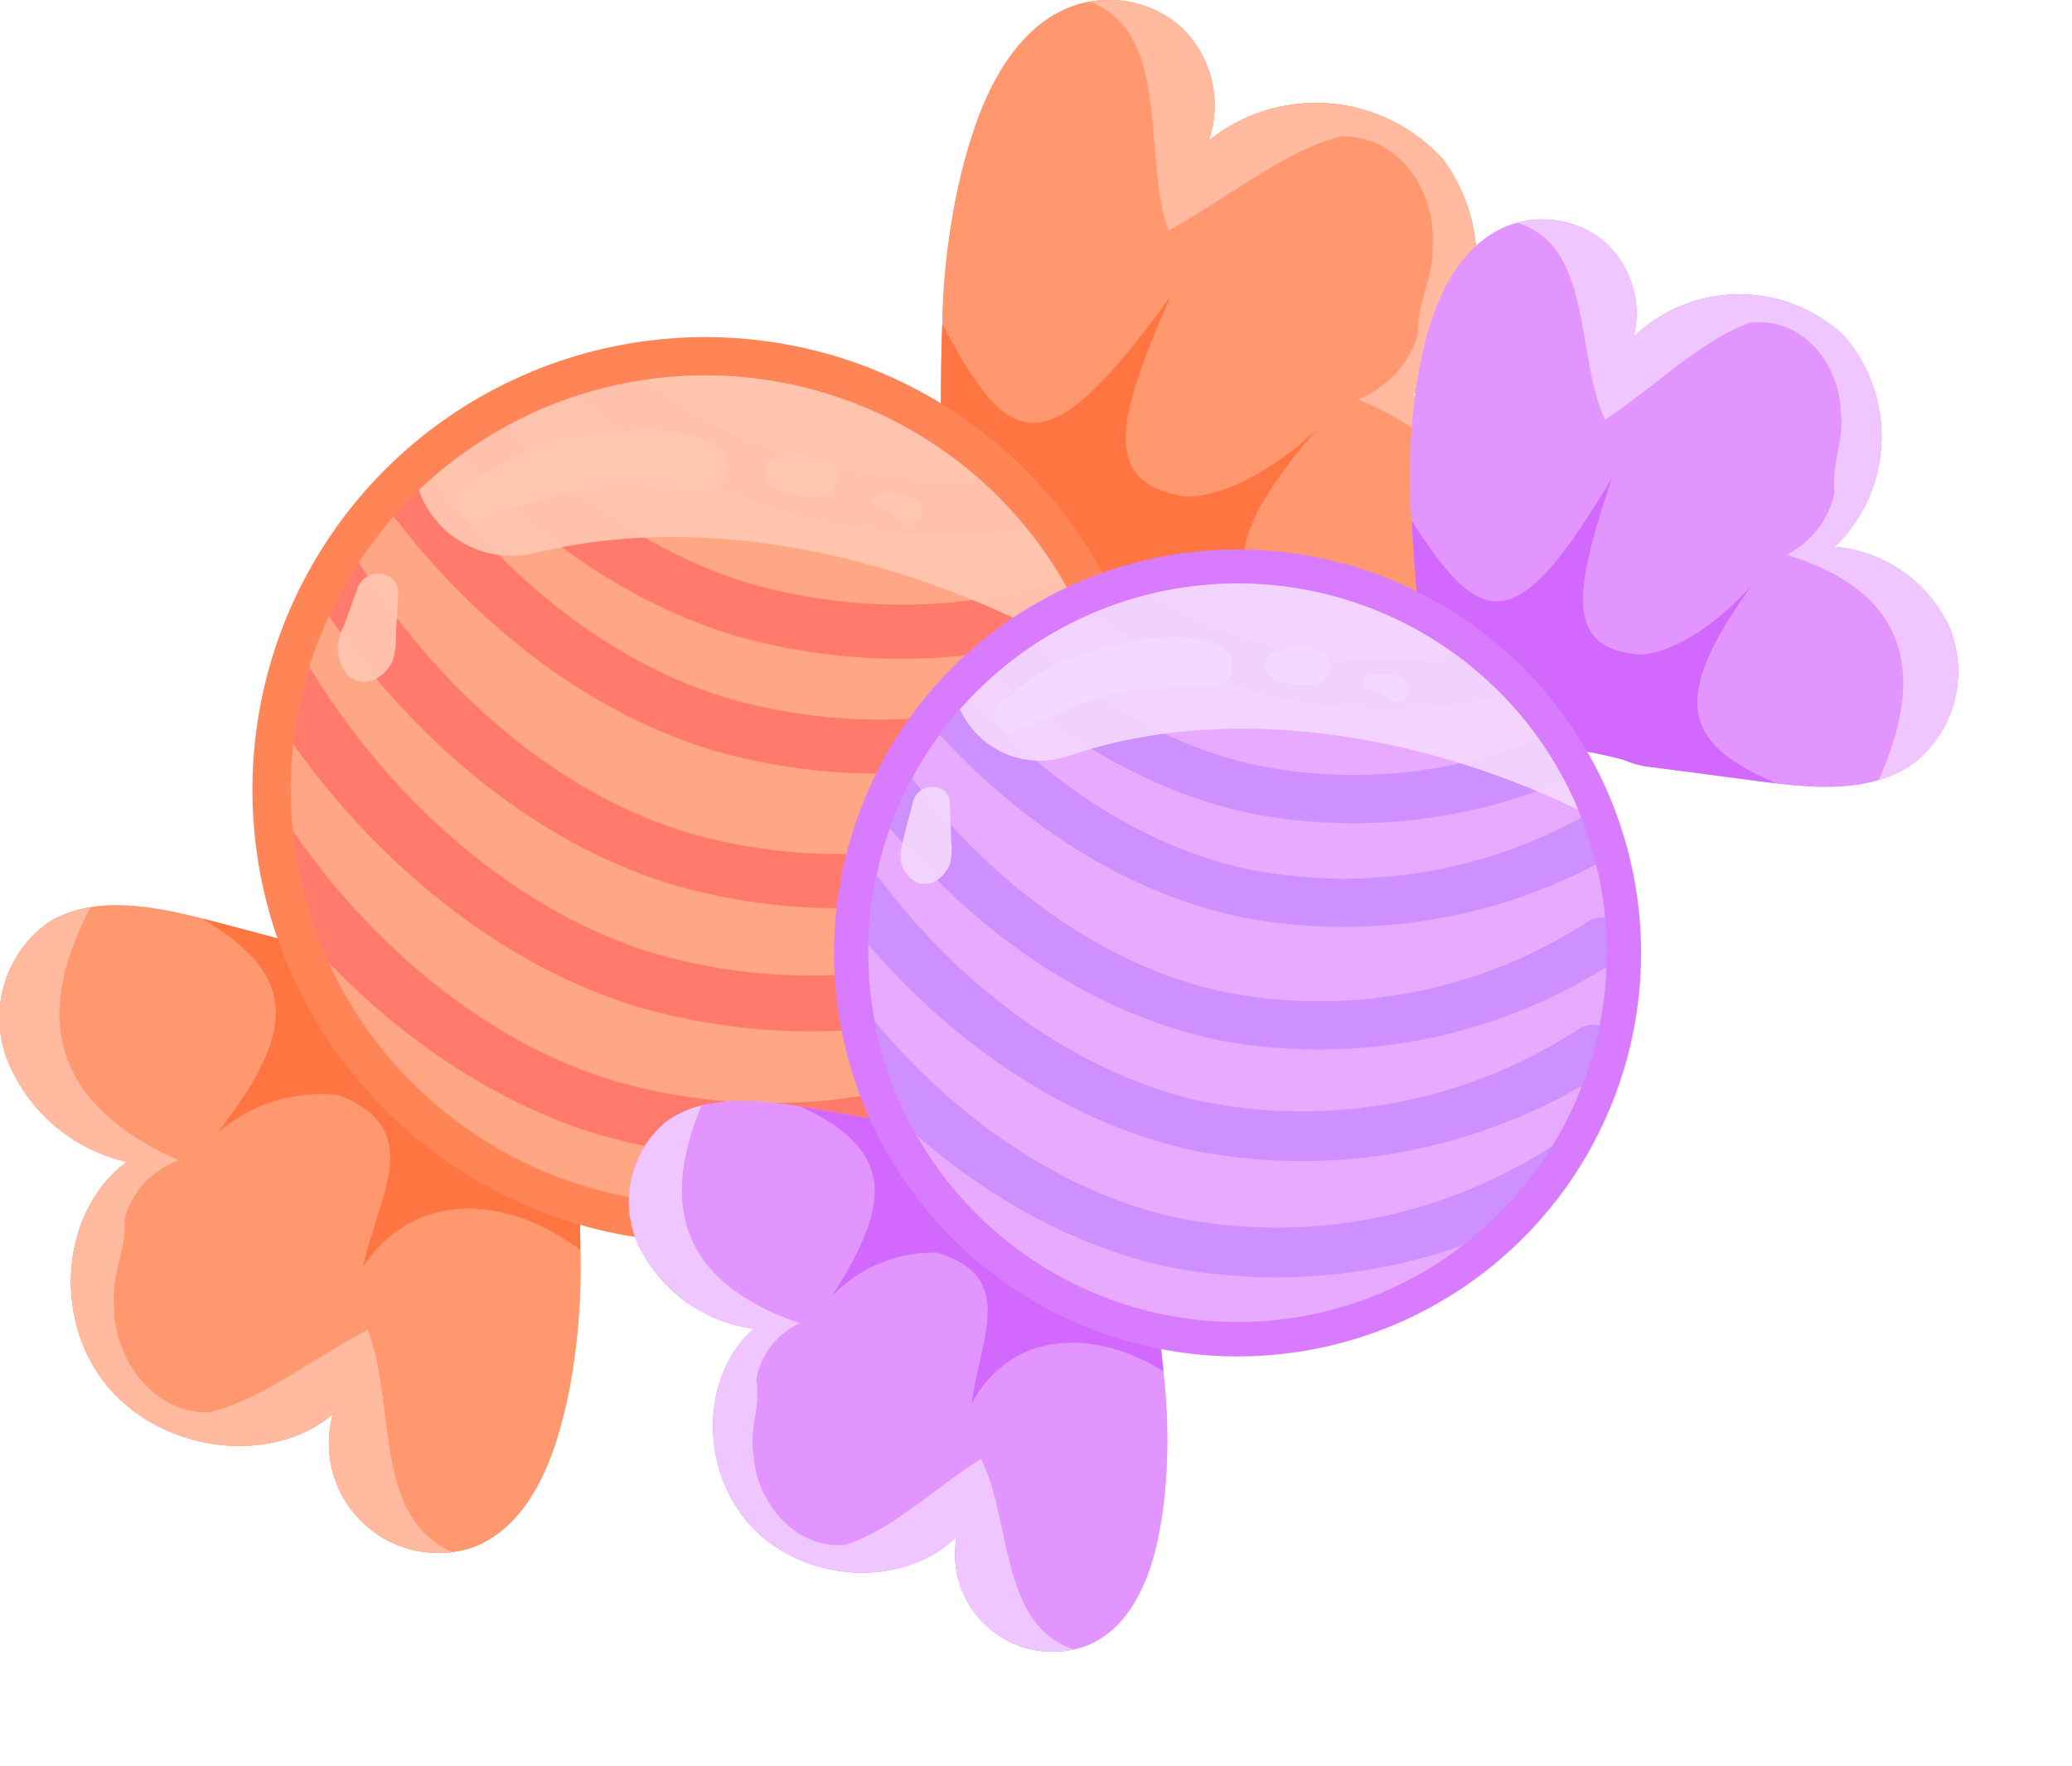 <svg xmlns="http://www.w3.org/2000/svg" xmlns:xlink="http://www.w3.org/1999/xlink" width="104.567" height="89.142" viewBox="0 0 104.567 89.142">
  <defs>
    <clipPath id="clip-path">
      <circle id="Elipse_235" data-name="Elipse 235" cx="20.914" cy="20.914" r="20.914" transform="translate(0 14.444) rotate(-20.201)" fill="none" opacity="0.62" style="mix-blend-mode: multiply;isolation: isolate"/>
    </clipPath>
    <clipPath id="clip-path-2">
      <circle id="Elipse_238" data-name="Elipse 238" cx="18.636" cy="18.636" r="18.636" transform="matrix(0.741, -0.672, 0.672, 0.741, 0, 25.044)" fill="none" opacity="0.62" style="mix-blend-mode: multiply;isolation: isolate"/>
    </clipPath>
  </defs>
  <g id="Grupo_15891" data-name="Grupo 15891" transform="translate(-15.27 -8.655)">
    <g id="Grupo_14654" data-name="Grupo 14654" transform="translate(15.27 8.655)">
      <g id="Grupo_14653" data-name="Grupo 14653" transform="translate(0 0)">
        <g id="Grupo_14637" data-name="Grupo 14637" transform="translate(47.484)">
          <path id="Trazado_14857" data-name="Trazado 14857" d="M95.875,29.633c0-5.068.092-10.26,1.888-15.038.876-2.329,2.326-4.677,4.648-5.582a5.489,5.489,0,0,1,5.688,1.11,5.46,5.46,0,0,1,1.29,5.639,8.628,8.628,0,0,1,11.878,1,8.692,8.692,0,0,1-1.591,11.849,7.9,7.9,0,0,1,6.061,5.08,6.6,6.6,0,0,1-2.5,7.4c-2.578,1.653-5.9,1.054-8.851.4l-6.035-1.348a5.032,5.032,0,0,1-1.464-.489c-.836-.488-10.06-2.879-10.06-2.879l-.948-7.136" transform="translate(-95.875 -8.655)" fill="#ff976f"/>
          <path id="Trazado_14858" data-name="Trazado 14858" d="M107.522,23.606c-1.069,3.972-3.63,7.4.845,9.025a8.886,8.886,0,0,0,6.544-2.322c-2.267,3.789-1.659,7.807.331,11.349,2.736.573,5.7.933,8.043-.571a6.6,6.6,0,0,0,2.5-7.4,7.9,7.9,0,0,0-6.061-5.08,8.692,8.692,0,0,0,1.591-11.849,8.628,8.628,0,0,0-11.878-1,5.46,5.46,0,0,0-1.29-5.639,5.489,5.489,0,0,0-5.688-1.11c-2.322.9-3.772,3.253-4.648,5.582A33.114,33.114,0,0,0,96,25.009C99.52,27.608,104.457,28.005,107.522,23.606Z" transform="translate(-95.928 -8.655)" fill="#ff976f"/>
          <path id="Trazado_14859" data-name="Trazado 14859" d="M126.53,16.768a8.628,8.628,0,0,0-11.878-1,5.461,5.461,0,0,0-1.29-5.639,5.473,5.473,0,0,0-4.68-1.377c4.143,1.695,2.59,7.766,3.94,11.546,3.088-1.692,5.831-4.006,8.646-4.74,3.16-.113,4.884,2.991,4.684,5.532.072,1.581-.818,2.879-.746,4.459a5.124,5.124,0,0,1-3.016,3.274c7.322,2.991,6.876,8.108,4.069,13.16A6.519,6.519,0,0,0,128.5,41.1a6.6,6.6,0,0,0,2.5-7.4,7.9,7.9,0,0,0-6.061-5.08A8.692,8.692,0,0,0,126.53,16.768Z" transform="translate(-101.137 -8.663)" fill="#ffbaa0"/>
          <path id="Trazado_14860" data-name="Trazado 14860" d="M106.883,50.077a5.03,5.03,0,0,0,1.464.489l6.034,1.348c.266.059.536.117.808.174-5.086-2.749-5.594-5.268-.331-11.349-2.035,1.945-4.671,3.462-6.672,3.407-4.117-.715-3.6-3.556-.717-10.111-6.161,8.511-8.05,8.058-11.518,1.4-.062,1.543-.077,3.089-.076,4.624l.948,7.136S106.047,49.589,106.883,50.077Z" transform="translate(-95.875 -19.084)" fill="#ff7542"/>
        </g>
        <g id="Grupo_14638" data-name="Grupo 14638" transform="translate(0 45.692)">
          <path id="Trazado_14861" data-name="Trazado 14861" d="M44.43,99.2c.218,4.849.348,9.814-1.169,14.308-.74,2.192-2.029,4.377-4.215,5.145a5.524,5.524,0,0,1-6.972-6.755c-3.142,2.639-8.647,1.935-11.421-1.461s-2.283-8.829,1.02-11.27a8.534,8.534,0,0,1-6.022-5.119,5.893,5.893,0,0,1,2.084-6.974c2.4-1.472,5.609-.758,8.462,0l5.838,1.546a5.228,5.228,0,0,1,1.423.53c.822.5,9.76,3.183,9.76,3.183L44.43,99.2" transform="translate(-15.269 -86.218)" fill="#ff976f"/>
          <path id="Trazado_14862" data-name="Trazado 14862" d="M33.579,104.475c.855-3.755,3.163-6.929-1.193-8.672a7.9,7.9,0,0,0-6.171,1.943c2.011-3.529,1.257-7.4-.8-10.874-2.646-.664-5.5-1.135-7.681.2A5.893,5.893,0,0,0,15.65,94.05a8.531,8.531,0,0,0,6.022,5.118c-3.3,2.442-3.795,7.874-1.02,11.271s8.28,4.1,11.421,1.461a5.524,5.524,0,0,0,6.972,6.755c2.186-.768,3.475-2.953,4.215-5.145a30.409,30.409,0,0,0,1.294-9.887C41.075,100.986,36.329,100.4,33.579,104.475Z" transform="translate(-15.269 -86.219)" fill="#ff976f"/>
          <path id="Trazado_14863" data-name="Trazado 14863" d="M20.652,110.51c2.775,3.4,8.28,4.1,11.421,1.461a5.518,5.518,0,0,0,1.476,5.45,5.628,5.628,0,0,0,4.542,1.517c-4.041-1.8-2.812-7.542-4.266-11.216-2.886,1.489-5.415,3.586-8.081,4.168-3.023-.027-4.806-3.071-4.723-5.493-.137-1.516.661-2.72.525-4.235a4.328,4.328,0,0,1,2.749-3c-7.142-3.174-6.932-8.052-4.459-12.766a5.715,5.715,0,0,0-2.1.754,5.893,5.893,0,0,0-2.084,6.974,8.533,8.533,0,0,0,6.022,5.119C18.369,101.682,17.878,107.114,20.652,110.51Z" transform="translate(-15.269 -86.29)" fill="#ffbaa0"/>
          <path id="Trazado_14864" data-name="Trazado 14864" d="M40.536,89.6a5.238,5.238,0,0,0-1.424-.53l-5.838-1.546c-.257-.068-.519-.135-.781-.2,5.217,3,4.577,6,.8,10.874a7.9,7.9,0,0,1,6.171-1.943c4.356,1.743,2.048,4.917,1.193,8.672,2.75-4.079,7.5-3.489,10.975-.851-.006-1.474-.058-2.953-.124-4.422L50.3,92.788S41.357,90.107,40.536,89.6Z" transform="translate(-22.347 -86.674)" fill="#ff7542"/>
        </g>
        <g id="Grupo_14651" data-name="Grupo 14651" transform="translate(7.105 11.379)">
          <circle id="Elipse_233" data-name="Elipse 233" cx="22.848" cy="22.848" r="22.848" transform="translate(0 13.221) rotate(-16.818)" fill="#ff8456"/>
          <circle id="Elipse_234" data-name="Elipse 234" cx="20.914" cy="20.914" r="20.914" transform="translate(7.567 7.567)" fill="#ffa684"/>
          <g id="Grupo_14646" data-name="Grupo 14646" transform="translate(1.632 1.632)" opacity="0.64" style="mix-blend-mode: multiply;isolation: isolate">
            <g id="Grupo_14645" data-name="Grupo 14645" transform="translate(0)" clip-path="url(#clip-path)">
              <g id="Grupo_14639" data-name="Grupo 14639" transform="translate(6.763 14.69)">
                <path id="Trazado_14865" data-name="Trazado 14865" d="M41.792,57.693c4.16,6.714,10.72,12.71,18.408,14.989A30.693,30.693,0,0,0,82.942,70.2c1.565-.816.191-3.184-1.366-2.371a27.893,27.893,0,0,1-20.7,2.2c-6.972-2.068-12.95-7.627-16.715-13.7-.927-1.5-3.3-.132-2.371,1.366Z" transform="translate(-41.581 -55.679)" fill="#ff615d"/>
              </g>
              <g id="Grupo_14640" data-name="Grupo 14640" transform="translate(8.753 7.895)">
                <path id="Trazado_14866" data-name="Trazado 14866" d="M45.171,46.158c4.16,6.714,10.72,12.709,18.408,14.989a30.693,30.693,0,0,0,22.742-2.481c1.564-.817.191-3.184-1.366-2.371a27.89,27.89,0,0,1-20.7,2.2c-6.972-2.067-12.95-7.627-16.715-13.7-.927-1.5-3.3-.133-2.371,1.366Z" transform="translate(-44.96 -44.144)" fill="#ff615d"/>
              </g>
              <g id="Grupo_14641" data-name="Grupo 14641" transform="translate(9.836 2.097)">
                <path id="Trazado_14867" data-name="Trazado 14867" d="M47.009,36.315c4.16,6.714,10.72,12.71,18.409,14.989A30.691,30.691,0,0,0,88.16,48.823c1.565-.816.191-3.184-1.366-2.371a27.893,27.893,0,0,1-20.7,2.2c-6.971-2.068-12.95-7.627-16.715-13.7-.927-1.5-3.3-.132-2.371,1.366Z" transform="translate(-46.798 -34.301)" fill="#ff615d"/>
              </g>
              <g id="Grupo_14642" data-name="Grupo 14642" transform="translate(12.291 -4.193)">
                <path id="Trazado_14868" data-name="Trazado 14868" d="M51.177,25.637c4.16,6.714,10.72,12.71,18.409,14.989a30.689,30.689,0,0,0,22.741-2.481c1.565-.816.191-3.184-1.366-2.37a27.893,27.893,0,0,1-20.7,2.2c-6.971-2.067-12.95-7.627-16.715-13.7-.927-1.5-3.3-.132-2.371,1.366Z" transform="translate(-50.966 -23.623)" fill="#ff615d"/>
              </g>
              <g id="Grupo_14643" data-name="Grupo 14643" transform="translate(4.41 20.303)">
                <path id="Trazado_14869" data-name="Trazado 14869" d="M37.8,67.288c4.234,6.842,10.863,12.92,18.646,15.373A31.611,31.611,0,0,0,80.3,80.205c1.616-.844.2-3.288-1.411-2.448a28.666,28.666,0,0,1-21.74,2.166c-7.04-2.255-13.064-7.851-16.9-14.046-.957-1.545-3.407-.137-2.449,1.411Z" transform="translate(-37.587 -65.208)" fill="#ff615d"/>
              </g>
              <g id="Grupo_14644" data-name="Grupo 14644" transform="translate(2.388 26.735)">
                <path id="Trazado_14870" data-name="Trazado 14870" d="M34.373,78.207c4.234,6.842,10.863,12.92,18.646,15.372a31.608,31.608,0,0,0,23.85-2.455c1.616-.843.2-3.288-1.411-2.448a28.666,28.666,0,0,1-21.74,2.166c-7.04-2.254-13.064-7.851-16.9-14.046-.956-1.546-3.406-.137-2.448,1.411Z" transform="translate(-34.155 -76.126)" fill="#ff615d"/>
              </g>
            </g>
          </g>
          <g id="Grupo_14650" data-name="Grupo 14650" transform="translate(15.971 10.31)">
            <g id="Grupo_14647" data-name="Grupo 14647" opacity="0.94" style="mix-blend-mode: hard-light;isolation: isolate">
              <path id="Trazado_14871" data-name="Trazado 14871" d="M55.522,50.042a37.358,37.358,0,0,1,5.759-1.664c2.005-.28,4,.257,5.977-.015,1.026-.141,1.062-1.6.3-2.076-1.879-1.159-4.634-.844-6.713-.491a11.529,11.529,0,0,0-6.154,2.775.883.883,0,0,0,.834,1.472Z" transform="translate(-54.441 -45.472)" fill="#ffc7b2"/>
            </g>
            <g id="Grupo_14648" data-name="Grupo 14648" transform="translate(15.495 1.225)" opacity="0.94" style="mix-blend-mode: hard-light;isolation: isolate">
              <path id="Trazado_14872" data-name="Trazado 14872" d="M80.987,49.077a2.454,2.454,0,0,0,1.164.515,4.347,4.347,0,0,0,1.231.137,1.011,1.011,0,0,0,.3-1.981,4.3,4.3,0,0,0-1.223-.189,2.518,2.518,0,0,0-1.288.2.845.845,0,0,0-.18,1.32Z" transform="translate(-80.745 -47.551)" fill="#ffc7b2"/>
            </g>
            <g id="Grupo_14649" data-name="Grupo 14649" transform="translate(20.98 3.139)" opacity="0.94" style="mix-blend-mode: hard-light;isolation: isolate">
              <path id="Trazado_14873" data-name="Trazado 14873" d="M90.356,51.639a1.4,1.4,0,0,1,.6.21,2.415,2.415,0,0,1,.239.27,2.218,2.218,0,0,0,.363.267.659.659,0,0,0,.854-.166.674.674,0,0,0-.047-.869,1.435,1.435,0,0,0-.991-.478,3.022,3.022,0,0,0-.9-.058.429.429,0,0,0-.419.358.416.416,0,0,0,.3.466Z" transform="translate(-90.056 -50.801)" fill="#ffc7b2"/>
            </g>
          </g>
          <path id="Trazado_14874" data-name="Trazado 14874" d="M78.38,45.175a20.918,20.918,0,0,0-27.224,1.43l.016.046A4.956,4.956,0,0,0,57,49.785c9.134-2.239,19.74.335,28.527,5.59A20.811,20.811,0,0,0,78.38,45.175Z" transform="translate(-37.121 -33.249)" fill="#ffc7b2" opacity="0.91" style="mix-blend-mode: hard-light;isolation: isolate"/>
        </g>
        <g id="Grupo_14652" data-name="Grupo 14652" transform="translate(17.041 28.963)" opacity="0.91" style="mix-blend-mode: hard-light;isolation: isolate">
          <path id="Trazado_14875" data-name="Trazado 14875" d="M45.2,58.541l-.68,1.882a2.209,2.209,0,0,0,0,2.26,1.2,1.2,0,0,0,1.6.437,1.947,1.947,0,0,0,.843-.881,3.778,3.778,0,0,0,.173-1.314l.114-2.077c.068-1.239-1.668-1.378-2.055-.307Z" transform="translate(-44.197 -57.82)" fill="#ffc7b2"/>
        </g>
      </g>
    </g>
    <g id="Grupo_14672" data-name="Grupo 14672" transform="matrix(0.588, 0.809, -0.809, 0.588, 96.437, 9.147)">
      <g id="Grupo_14671" data-name="Grupo 14671" transform="translate(0 0)">
        <g id="Grupo_14655" data-name="Grupo 14655" transform="translate(5.682 0)">
          <path id="Trazado_14877" data-name="Trazado 14877" d="M12.838,25.362c-3.875-2.319-7.8-4.77-10.629-8.331C.83,15.294-.3,13.111.072,10.921A4.89,4.89,0,0,1,3.525,7.082a4.865,4.865,0,0,1,4.9,1.6A7.689,7.689,0,0,1,14.63.057,7.744,7.744,0,0,1,22.958,6.7a7.042,7.042,0,0,1,6.658-2.306,5.88,5.88,0,0,1,4.509,5.3c.083,2.728-1.9,4.994-3.751,6.947l-3.794,4a4.493,4.493,0,0,1-1.044.9c-.756.415-6.809,6.37-6.809,6.37l-5.889-2.544" transform="translate(0 0)" fill="#e295ff"/>
          <path id="Trazado_14878" data-name="Trazado 14878" d="M13.542,13.739c2.547,2.637,4,6.165,7.286,3.489a7.921,7.921,0,0,0,1.223-6.066c1.858,3.469,5.207,4.844,8.826,4.945C32.569,14.278,34.2,12.18,34.125,9.7a5.88,5.88,0,0,0-4.509-5.3A7.042,7.042,0,0,0,22.958,6.7,7.744,7.744,0,0,0,14.63.057a7.688,7.688,0,0,0-6.2,8.621,4.865,4.865,0,0,0-4.9-1.6A4.89,4.89,0,0,0,.072,10.921c-.372,2.19.758,4.373,2.138,6.11a29.518,29.518,0,0,0,7.129,6.155C12.936,21.689,15.5,18.1,13.542,13.739Z" transform="translate(0 0)" fill="#e295ff"/>
          <path id="Trazado_14879" data-name="Trazado 14879" d="M14.3.057A7.688,7.688,0,0,0,8.1,8.678a4.865,4.865,0,0,0-4.9-1.6A4.874,4.874,0,0,0,0,10.029C3.193,7.638,7.122,11.606,10.629,12.3c.12-3.135-.392-6.291.337-8.779,1.361-2.467,4.524-2.363,6.373-1.047,1.241.669,1.826,1.944,3.067,2.613a4.567,4.567,0,0,1,1.121,3.8c5.64-4.227,9.347-1.542,11.923,2.917A5.812,5.812,0,0,0,33.8,9.7a5.88,5.88,0,0,0-4.509-5.3A7.042,7.042,0,0,0,22.628,6.7,7.744,7.744,0,0,0,14.3.057Z" transform="translate(0.33 0)" fill="#efc6ff"/>
          <path id="Trazado_14880" data-name="Trazado 14880" d="M16.2,10.373a4.493,4.493,0,0,0,1.044-.9l3.794-4c.168-.176.336-.356.5-.537C17.108,7.573,14.95,6.808,12.712,0c.554,2.446.506,5.157-.452,6.66C9.828,9.48,7.893,7.784,4.2,2.577c3.683,8.607,2.472,9.844-4.2,9.447,1.151.754,2.326,1.474,3.5,2.176l5.889,2.544S15.442,10.789,16.2,10.373Z" transform="translate(9.339 11.162)" fill="#d368ff"/>
        </g>
        <g id="Grupo_14656" data-name="Grupo 14656" transform="translate(17.445 54.414)">
          <path id="Trazado_14881" data-name="Trazado 14881" d="M21.5,2.22c3.807,2.055,7.66,4.229,10.4,7.447,1.336,1.57,2.416,3.556,2,5.578a4.922,4.922,0,0,1-8.357,2.236c.578,3.611-2.481,7.5-6.348,8.06s-7.794-2.3-8.148-5.942a7.6,7.6,0,0,1-6.671,2.259A5.253,5.253,0,0,1,0,17.071c-.026-2.508,1.99-4.635,3.874-6.469L7.73,6.847A4.7,4.7,0,0,1,8.788,6c.76-.4,6.9-6,6.9-6L21.5,2.22" transform="translate(0 0)" fill="#e295ff"/>
          <path id="Trazado_14882" data-name="Trazado 14882" d="M20.557,8.779c-2.478-2.374-3.848-5.592-7.175-3.061a7.043,7.043,0,0,0-1.341,5.607c-1.777-3.153-5.08-4.35-8.678-4.369C1.643,8.674-.023,10.638,0,12.92a5.253,5.253,0,0,0,4.376,4.788,7.6,7.6,0,0,0,6.671-2.259c.354,3.643,4.281,6.507,8.148,5.942s6.926-4.45,6.348-8.06A4.922,4.922,0,0,0,33.9,11.095c.415-2.022-.665-4.008-2-5.578A27.11,27.11,0,0,0,24.933,0C21.323,1.452,18.7,4.809,20.557,8.779Z" transform="translate(0 4.15)" fill="#e295ff"/>
          <path id="Trazado_14883" data-name="Trazado 14883" d="M19.194,11.345c3.867-.565,6.926-4.45,6.348-8.06a4.916,4.916,0,0,0,4.842,1.368,5.014,5.014,0,0,0,3.24-2.778C30.4,4.141,26.572.571,23.1,0c-.184,2.887.261,5.781-.515,8.085-1.4,2.3-4.548,2.267-6.361,1.094-1.221-.59-1.776-1.751-3-2.341a3.858,3.858,0,0,1-1.037-3.477C6.49,7.366,2.858,4.971.387.921A5.1,5.1,0,0,0,0,2.875,5.253,5.253,0,0,0,4.376,7.662,7.6,7.6,0,0,0,11.047,5.4C11.4,9.046,15.328,11.91,19.194,11.345Z" transform="translate(0 14.196)" fill="#efc6ff"/>
          <path id="Trazado_14884" data-name="Trazado 14884" d="M5.425,6a4.7,4.7,0,0,0-1.057.845L.511,10.6c-.17.166-.34.335-.511.5,4.686-2.611,6.685-.749,8.678,4.369a7.043,7.043,0,0,1,1.341-5.607c3.327-2.531,4.7.687,7.175,3.061-1.859-3.97.766-7.328,4.376-8.779-1.13-.67-2.284-1.308-3.437-1.93L12.328,0S6.185,5.6,5.425,6Z" transform="translate(3.363 0)" fill="#d368ff"/>
        </g>
        <g id="Grupo_14669" data-name="Grupo 14669" transform="translate(0 15.601)">
          <circle id="Elipse_236" data-name="Elipse 236" cx="20.359" cy="20.359" r="20.359" transform="matrix(0.885, -0.466, 0.466, 0.885, 0, 18.988)" fill="#d97bff"/>
          <circle id="Elipse_237" data-name="Elipse 237" cx="18.636" cy="18.636" r="18.636" transform="matrix(1, -0.004, 0.004, 1, 8.786, 8.951)" fill="#e7aaff"/>
          <g id="Grupo_14664" data-name="Grupo 14664" transform="translate(1.18 1.18)" opacity="0.64" style="mix-blend-mode: multiply;isolation: isolate">
            <g id="Grupo_14663" data-name="Grupo 14663" transform="translate(0 0)" clip-path="url(#clip-path-2)">
              <g id="Grupo_14657" data-name="Grupo 14657" transform="translate(8.31 9.949)">
                <path id="Trazado_14885" data-name="Trazado 14885" d="M1.156,26.92c7.037-.1,14.625-2.372,19.889-7.205A27.349,27.349,0,0,0,29.565,1.2c.092-1.569-2.346-1.6-2.438-.042a24.851,24.851,0,0,1-7.8,16.829c-4.773,4.382-11.761,6.405-18.131,6.5-1.568.023-1.612,2.461-.042,2.438Z" transform="translate(0 0)" fill="#c080ff"/>
              </g>
              <g id="Grupo_14658" data-name="Grupo 14658" transform="translate(4.028 5.315)">
                <path id="Trazado_14886" data-name="Trazado 14886" d="M1.156,26.92c7.037-.1,14.624-2.372,19.889-7.205A27.349,27.349,0,0,0,29.565,1.2c.092-1.57-2.346-1.6-2.438-.042a24.857,24.857,0,0,1-7.8,16.829c-4.773,4.382-11.762,6.405-18.131,6.5-1.568.024-1.612,2.461-.042,2.438Z" transform="translate(0 0)" fill="#c080ff"/>
              </g>
              <g id="Grupo_14659" data-name="Grupo 14659" transform="translate(0.092 1.832)">
                <path id="Trazado_14887" data-name="Trazado 14887" d="M1.156,26.92c7.037-.1,14.624-2.373,19.889-7.205A27.35,27.35,0,0,0,29.565,1.2c.092-1.57-2.346-1.6-2.438-.042a24.857,24.857,0,0,1-7.8,16.829c-4.774,4.382-11.762,6.4-18.132,6.5C-.37,24.5-.414,26.943,1.156,26.92Z" transform="translate(0 0)" fill="#c080ff"/>
              </g>
              <g id="Grupo_14660" data-name="Grupo 14660" transform="translate(-3.591 -2.926)">
                <path id="Trazado_14888" data-name="Trazado 14888" d="M1.156,26.92c7.037-.1,14.625-2.372,19.889-7.205A27.35,27.35,0,0,0,29.565,1.2c.092-1.57-2.346-1.6-2.438-.042a24.852,24.852,0,0,1-7.8,16.829c-4.773,4.382-11.761,6.405-18.131,6.5-1.568.024-1.612,2.461-.042,2.438Z" transform="translate(0 0)" fill="#c080ff"/>
              </g>
              <g id="Grupo_14661" data-name="Grupo 14661" transform="translate(11.539 13.463)">
                <path id="Trazado_14889" data-name="Trazado 14889" d="M1.194,27.8c7.169-.1,14.851-2.386,20.291-7.212A28.166,28.166,0,0,0,30.532,1.235c.1-1.621-2.423-1.657-2.518-.043a25.543,25.543,0,0,1-8.3,17.609C14.765,23.149,7.728,25.19,1.237,25.283c-1.619.023-1.665,2.541-.043,2.518Z" transform="translate(0 0)" fill="#c080ff"/>
              </g>
              <g id="Grupo_14662" data-name="Grupo 14662" transform="translate(15.529 17.955)">
                <path id="Trazado_14890" data-name="Trazado 14890" d="M1.194,27.8c7.169-.1,14.851-2.385,20.291-7.212A28.165,28.165,0,0,0,30.532,1.235c.1-1.621-2.423-1.657-2.518-.044a25.543,25.543,0,0,1-8.3,17.609C14.765,23.148,7.728,25.19,1.237,25.283c-1.619.023-1.665,2.541-.043,2.518Z" transform="translate(0 0)" fill="#c080ff"/>
              </g>
            </g>
          </g>
          <g id="Grupo_14668" data-name="Grupo 14668" transform="translate(10.173 12.619)">
            <g id="Grupo_14665" data-name="Grupo 14665" transform="translate(0 6.372)" opacity="0.94" style="mix-blend-mode: hard-light;isolation: isolate">
              <path id="Trazado_14891" data-name="Trazado 14891" d="M1.7,11.019A33.32,33.32,0,0,1,3.066,5.855C3.77,4.194,5.1,2.913,5.792,1.279,6.154.43,5.052-.268,4.341.1,2.594,1.006,1.573,3.257.89,5.008a10.273,10.273,0,0,0-.7,5.974.786.786,0,0,0,1.506.038Z" transform="translate(0 0)" fill="#f4d8ff"/>
            </g>
            <g id="Grupo_14666" data-name="Grupo 14666" transform="translate(6.094 2.454)" opacity="0.94" style="mix-blend-mode: hard-light;isolation: isolate">
              <path id="Trazado_14892" data-name="Trazado 14892" d="M.928,2.9a2.187,2.187,0,0,0,.927-.654,3.874,3.874,0,0,0,.669-.878A.9.9,0,0,0,1.145.236a3.823,3.823,0,0,0-.7.848A2.247,2.247,0,0,0,0,2.159.754.754,0,0,0,.928,2.9Z" transform="translate(0 0)" fill="#f4d8ff"/>
            </g>
            <g id="Grupo_14667" data-name="Grupo 14667" transform="translate(9.875 0)" opacity="0.94" style="mix-blend-mode: hard-light;isolation: isolate">
              <path id="Trazado_14893" data-name="Trazado 14893" d="M.624,1.679a1.251,1.251,0,0,1,.438-.366,2.217,2.217,0,0,1,.315-.059A1.963,1.963,0,0,0,1.748,1.1.586.586,0,0,0,2.013.371.6.6,0,0,0,1.327.008a1.281,1.281,0,0,0-.82.538,2.716,2.716,0,0,0-.457.662.381.381,0,0,0,.082.485.37.37,0,0,0,.491-.014Z" transform="translate(0)" fill="#f4d8ff"/>
            </g>
          </g>
          <path id="Trazado_14894" data-name="Trazado 14894" d="M11.839,1.288A18.639,18.639,0,0,0,.462,22.752l.042.009a4.417,4.417,0,0,0,5.063-3.017C8.04,11.737,14.865,4.809,22.907.5A18.54,18.54,0,0,0,11.839,1.288Z" transform="translate(8.864 8.865)" fill="#f4d8ff" opacity="0.91" style="mix-blend-mode: hard-light;isolation: isolate"/>
        </g>
        <g id="Grupo_14670" data-name="Grupo 14670" transform="translate(11.472 50.26)" opacity="0.91" style="mix-blend-mode: hard-light;isolation: isolate">
          <path id="Trazado_14895" data-name="Trazado 14895" d="M.216,1.6,1.344,2.977c.464.569.907,1.114,1.727,1.035A1.074,1.074,0,0,0,4.14,2.985a1.737,1.737,0,0,0-.287-1.047A3.358,3.358,0,0,0,2.927,1.2L1.392.166C.476-.454-.425.809.216,1.6Z" transform="translate(0 0)" fill="#f4d8ff"/>
        </g>
      </g>
    </g>
  </g>
</svg>
